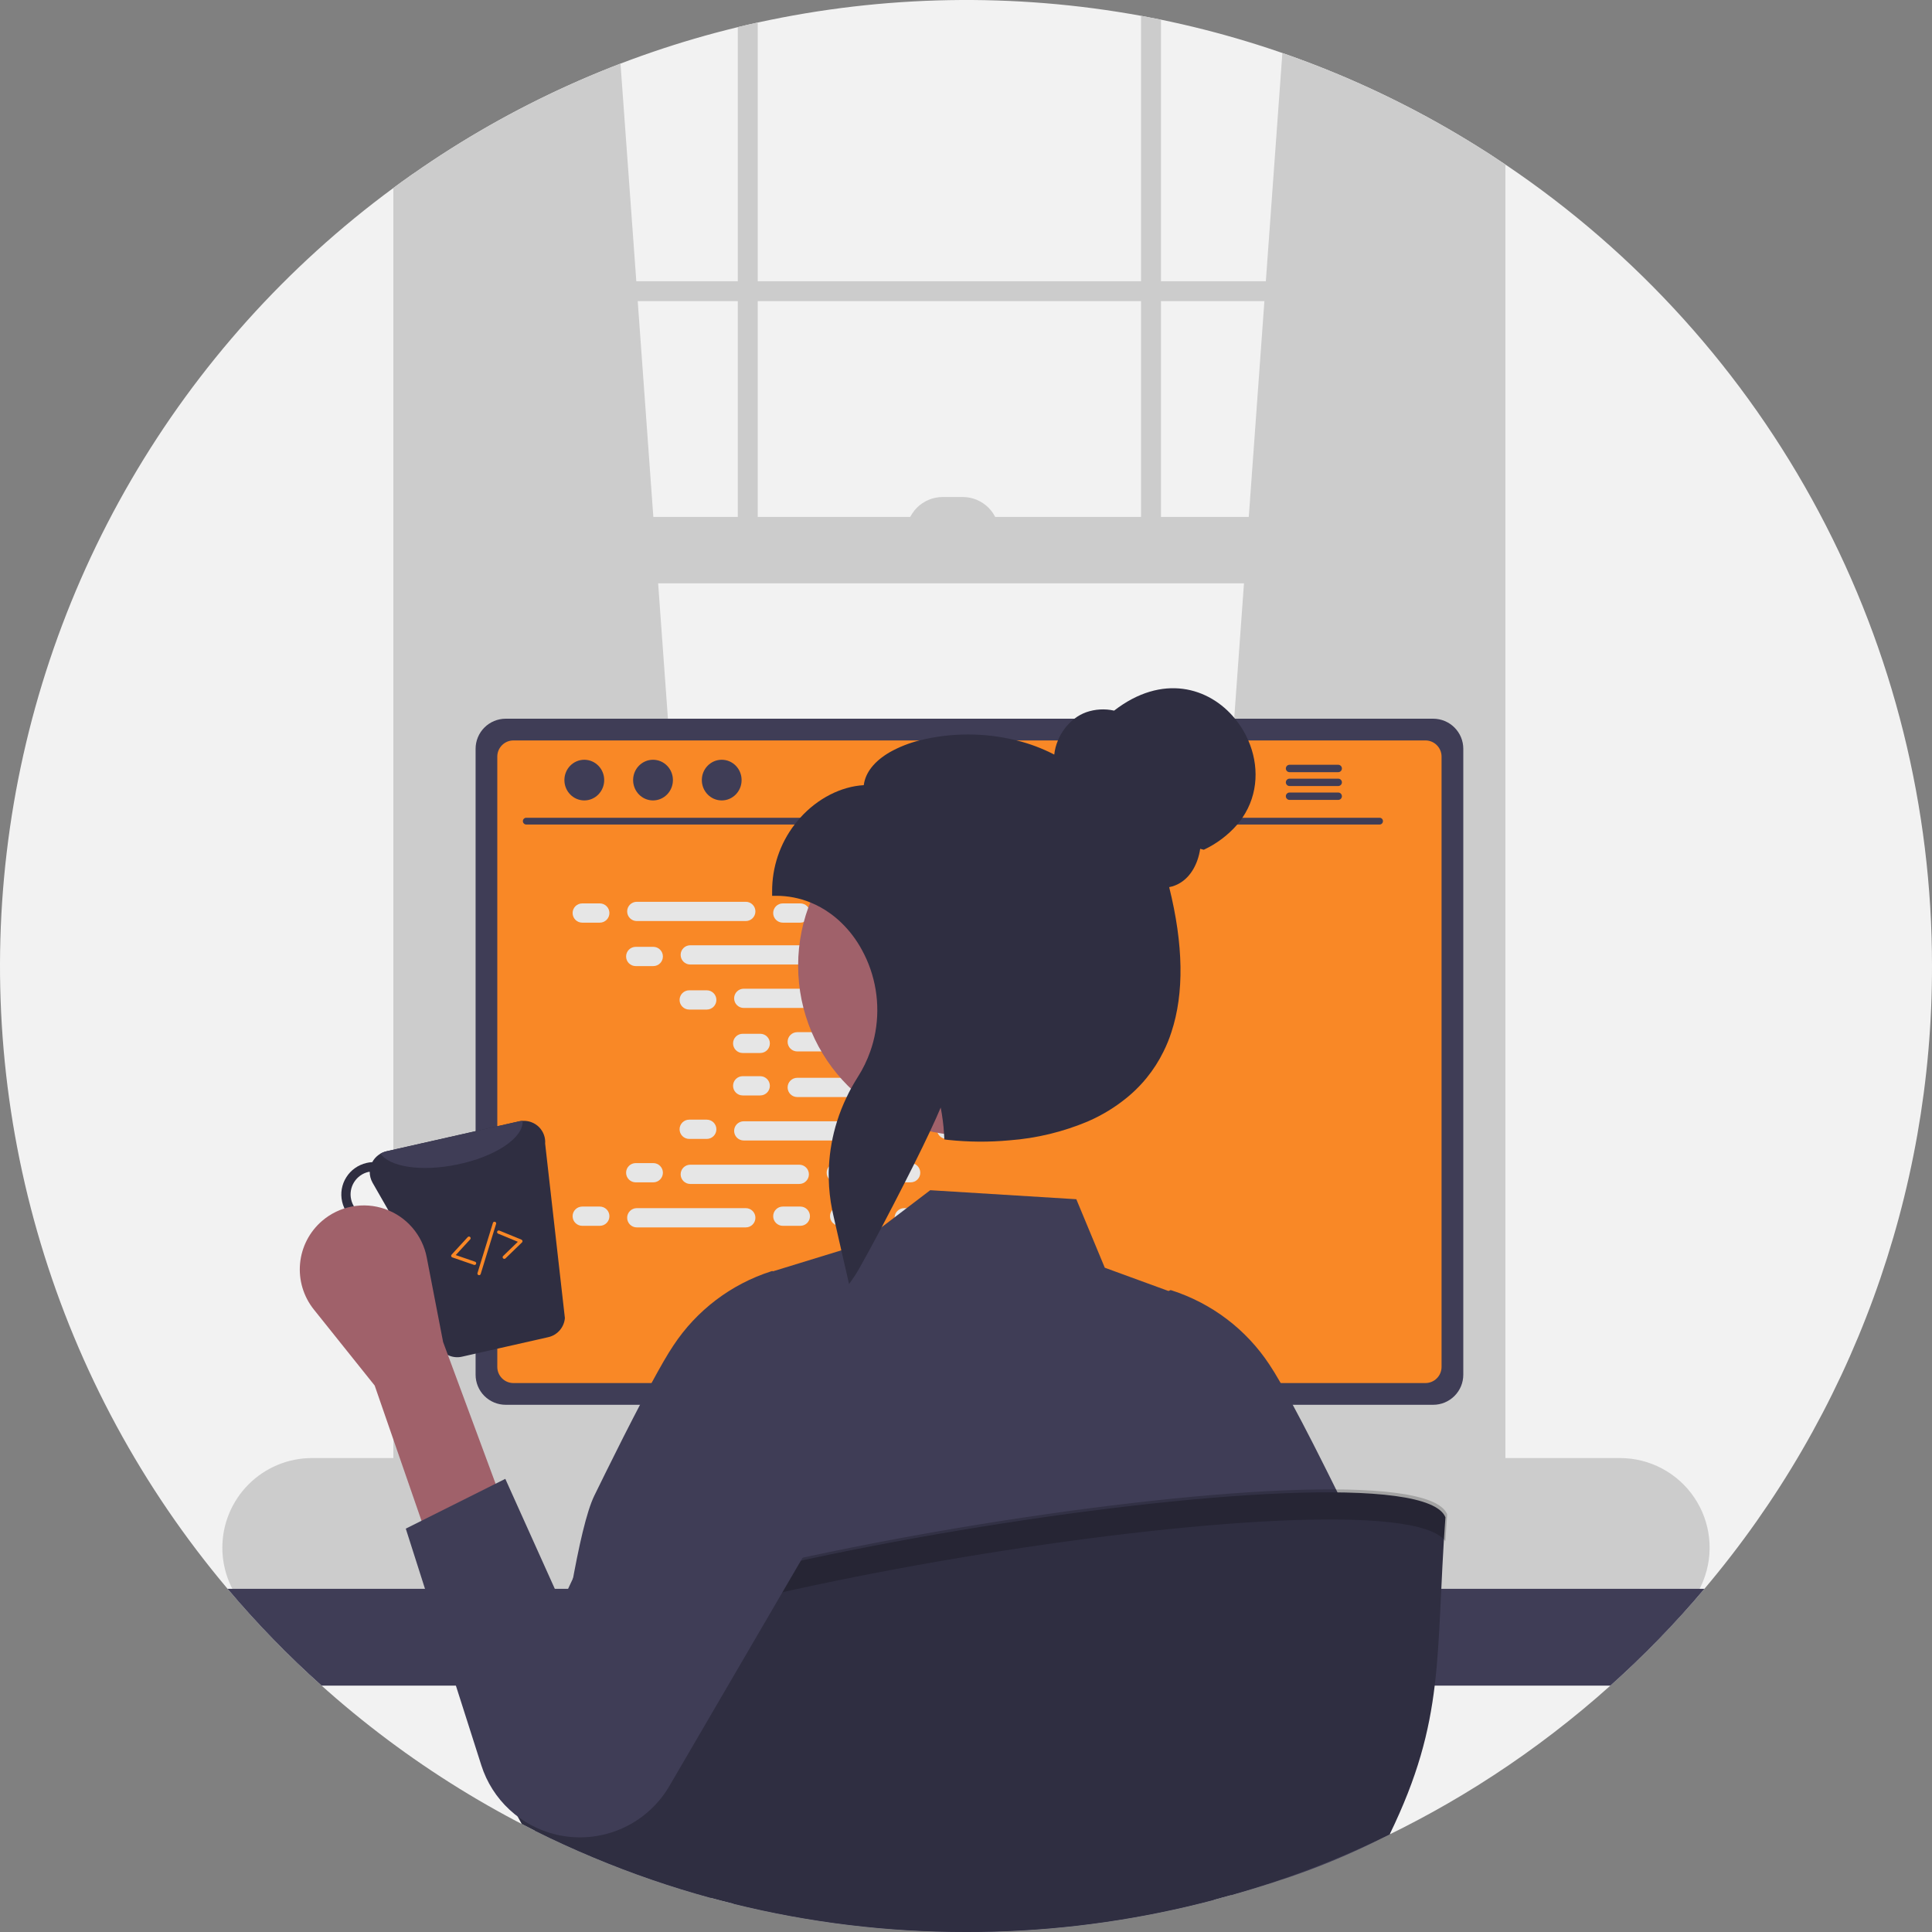 <svg width="60" height="60" viewBox="0 0 60 60" fill="none" xmlns="http://www.w3.org/2000/svg">
<rect x="0" y="0" width="60" height="60" fill="#808080" stroke="none"/>
<g clip-path="url(#clip0_109_128)">
<path d="M60 30C60.01 37.082 57.505 43.937 52.932 49.343C52.766 49.541 52.596 49.735 52.424 49.928C50.396 52.208 48.034 54.168 45.418 55.74C44.818 56.1 44.205 56.44 43.579 56.758C43.516 56.79 43.451 56.822 43.388 56.854C43.312 56.892 43.235 56.929 43.158 56.967C41.574 57.742 39.923 58.376 38.226 58.858C38.049 58.908 37.872 58.956 37.695 59.004C35.462 59.594 33.169 59.925 30.861 59.989C30.74 59.992 30.622 59.994 30.508 59.996C30.467 59.997 30.428 59.998 30.388 59.998C30.259 59.999 30.13 60 30 60C27.567 60.002 25.143 59.708 22.781 59.125C22.545 59.067 22.309 59.006 22.074 58.941C20.839 58.604 19.626 58.187 18.444 57.692C17.822 57.433 17.21 57.153 16.609 56.853C16.473 56.784 16.337 56.716 16.203 56.645C16.146 56.617 16.09 56.587 16.034 56.558C12.832 54.868 9.961 52.615 7.558 49.908C7.392 49.722 7.229 49.533 7.068 49.343C4.42 46.204 2.445 42.554 1.265 38.621C0.085 34.687 -0.275 30.553 0.208 26.474C0.69 22.396 2.005 18.46 4.071 14.91C6.136 11.361 8.909 8.273 12.216 5.838C12.386 5.712 12.557 5.588 12.731 5.466C12.765 5.443 12.799 5.419 12.834 5.395C15.88 3.261 19.298 1.717 22.913 0.843C23.119 0.792 23.324 0.744 23.532 0.7C27.447 -0.157 31.493 -0.228 35.436 0.491C35.643 0.529 35.849 0.569 36.055 0.611C39.637 1.346 43.054 2.734 46.135 4.705C46.203 4.748 46.272 4.792 46.34 4.837C46.478 4.927 46.616 5.018 46.752 5.11C50.833 7.854 54.176 11.559 56.486 15.9C58.797 20.24 60.003 25.083 60 30V30Z" fill="#F2F2F2"/>
<path d="M22.422 45.52L12.834 46.371L12.731 46.381V5.466C12.765 5.443 12.799 5.419 12.834 5.395C14.832 3.997 16.994 2.849 19.27 1.975L19.761 8.733L19.805 9.352L20.29 16.054L20.439 18.115L22.404 45.281L22.422 45.52Z" fill="#CCCCCC"/>
<path d="M46.135 4.705C46.203 4.748 46.272 4.792 46.34 4.837V46.381L46.135 46.362L36.65 45.52L36.667 45.281L38.633 18.115L38.782 16.054L39.267 9.352L39.312 8.733L39.825 1.646C42.041 2.414 44.159 3.441 46.135 4.705V4.705Z" fill="#CCCCCC"/>
<path d="M46.135 4.705V46.947C46.135 47.758 45.576 48.417 44.889 48.417H14.079C13.51 48.417 13.028 47.965 12.881 47.347C12.849 47.216 12.833 47.082 12.834 46.947V5.395C12.799 5.419 12.765 5.443 12.731 5.466C12.557 5.588 12.386 5.712 12.216 5.838V46.947C12.207 47.563 12.437 48.159 12.857 48.608C13.078 48.84 13.357 49.007 13.665 49.092C13.8 49.129 13.939 49.147 14.079 49.147H44.889C45.029 49.147 45.169 49.129 45.304 49.092C46.132 48.869 46.752 47.993 46.752 46.947V5.11C46.616 5.018 46.478 4.927 46.34 4.837C46.272 4.792 46.203 4.748 46.135 4.705Z" fill="#CCCCCC"/>
<path d="M46.444 8.734H12.525V9.352H46.444V8.734Z" fill="#CCCCCC"/>
<path d="M22.913 0.843C23.119 0.792 23.324 0.744 23.532 0.7V17.497H22.913V0.843Z" fill="#CCCCCC"/>
<path d="M35.436 0.491C35.643 0.529 35.849 0.569 36.055 0.611V17.497H35.436V0.491Z" fill="#CCCCCC"/>
<path d="M50.31 45.281H9.689C8.951 45.281 8.243 45.575 7.721 46.097C7.199 46.619 6.905 47.327 6.905 48.065C6.905 48.804 7.199 49.512 7.721 50.034C8.243 50.556 8.951 50.849 9.689 50.849H50.31C50.705 50.85 51.096 50.765 51.456 50.602C51.816 50.439 52.138 50.201 52.398 49.904C52.516 49.77 52.621 49.624 52.712 49.47C52.782 49.352 52.843 49.228 52.894 49.1C53.063 48.678 53.127 48.221 53.078 47.768C53.03 47.315 52.871 46.882 52.616 46.505C52.361 46.128 52.017 45.819 51.615 45.606C51.213 45.392 50.765 45.281 50.31 45.281V45.281Z" fill="#CCCCCC"/>
<path d="M46.444 16.053H12.731V18.116H46.444V16.053Z" fill="#CCCCCC"/>
<path d="M29.278 15.435H29.897C30.046 15.435 30.193 15.464 30.331 15.521C30.468 15.578 30.593 15.662 30.699 15.767C30.804 15.872 30.887 15.997 30.944 16.135C31.001 16.273 31.031 16.42 31.031 16.569V16.569H28.144C28.144 16.268 28.264 15.98 28.476 15.767C28.689 15.554 28.977 15.435 29.278 15.435H29.278Z" fill="#CCCCCC"/>
<path d="M52.932 49.343C52.03 50.412 51.055 51.416 50.013 52.348H9.987C8.945 51.416 7.97 50.412 7.068 49.343H52.932Z" fill="#3F3D56"/>
<path d="M33.351 38.935H26.612C26.576 38.934 26.539 38.94 26.505 38.951C26.432 38.974 26.368 39.019 26.322 39.081C26.277 39.143 26.253 39.217 26.253 39.294V49.94H33.711V39.294C33.711 39.246 33.702 39.2 33.684 39.156C33.666 39.112 33.639 39.073 33.605 39.039C33.572 39.006 33.532 38.98 33.489 38.962C33.445 38.944 33.398 38.934 33.351 38.935ZM30.8 44.187C30.801 44.36 30.744 44.528 30.639 44.665C30.538 44.798 30.398 44.896 30.239 44.945C30.08 44.994 29.91 44.992 29.752 44.94C29.594 44.887 29.456 44.786 29.359 44.651C29.261 44.516 29.209 44.354 29.208 44.187V42.952C29.21 42.742 29.295 42.541 29.444 42.394C29.593 42.246 29.794 42.163 30.004 42.163C30.214 42.163 30.416 42.246 30.565 42.394C30.714 42.541 30.799 42.742 30.8 42.952V44.187Z" fill="#2F2E41"/>
<path d="M26.23 49.6V50.626C26.23 50.679 26.251 50.731 26.288 50.768C26.326 50.806 26.377 50.827 26.43 50.828H33.533C33.587 50.827 33.638 50.806 33.675 50.768C33.713 50.73 33.734 50.679 33.734 50.626V49.6H26.23Z" fill="#3F3D56"/>
<path d="M44.51 22.32H15.704C15.456 22.321 15.219 22.419 15.044 22.594C14.869 22.769 14.77 23.006 14.77 23.254V42.692C14.77 42.94 14.868 43.178 15.043 43.353C15.219 43.528 15.456 43.627 15.704 43.627H44.51C44.758 43.627 44.995 43.528 45.17 43.353C45.346 43.178 45.444 42.94 45.444 42.692V23.254C45.444 23.006 45.345 22.769 45.17 22.594C44.995 22.419 44.758 22.321 44.51 22.32V22.32Z" fill="#3F3D56"/>
<path d="M44.269 22.995H15.944C15.811 22.995 15.684 23.048 15.591 23.142C15.497 23.236 15.444 23.363 15.444 23.495V42.453C15.445 42.585 15.497 42.712 15.591 42.805C15.684 42.899 15.811 42.952 15.944 42.952H44.269C44.402 42.952 44.529 42.899 44.622 42.805C44.716 42.712 44.768 42.585 44.769 42.453V23.495C44.769 23.363 44.716 23.236 44.622 23.142C44.529 23.048 44.402 22.995 44.269 22.995V22.995Z" fill="#F98826"/>
<path d="M39.056 50.811L38.794 49.569C38.784 49.518 38.76 49.471 38.727 49.431C38.693 49.392 38.65 49.362 38.601 49.343C38.566 49.33 38.529 49.322 38.491 49.322H22.162C22.124 49.322 22.087 49.33 22.052 49.343C22.003 49.362 21.96 49.392 21.926 49.431C21.893 49.471 21.869 49.518 21.858 49.569L21.597 50.811C21.587 50.856 21.588 50.903 21.599 50.948C21.61 50.992 21.631 51.034 21.66 51.07C21.689 51.106 21.725 51.135 21.767 51.155C21.808 51.174 21.854 51.185 21.9 51.185H38.752C38.798 51.185 38.844 51.175 38.886 51.155C38.927 51.135 38.964 51.106 38.993 51.07C39.022 51.034 39.043 50.992 39.054 50.947C39.065 50.903 39.065 50.856 39.056 50.811V50.811Z" fill="#2F2E41"/>
<path d="M22.75 49.546H22.332C22.304 49.546 22.281 49.569 22.281 49.597V49.807C22.281 49.835 22.304 49.858 22.332 49.858H22.75C22.778 49.858 22.8 49.835 22.8 49.807V49.597C22.8 49.569 22.778 49.546 22.75 49.546Z" fill="#3F3D56"/>
<path d="M23.788 49.546H23.37C23.342 49.546 23.319 49.569 23.319 49.597V49.807C23.319 49.835 23.342 49.858 23.37 49.858H23.788C23.816 49.858 23.838 49.835 23.838 49.807V49.597C23.838 49.569 23.816 49.546 23.788 49.546Z" fill="#3F3D56"/>
<path d="M24.826 49.546H24.408C24.38 49.546 24.357 49.569 24.357 49.597V49.807C24.357 49.835 24.38 49.858 24.408 49.858H24.826C24.854 49.858 24.877 49.835 24.877 49.807V49.597C24.877 49.569 24.854 49.546 24.826 49.546Z" fill="#3F3D56"/>
<path d="M25.864 49.546H25.446C25.418 49.546 25.395 49.569 25.395 49.597V49.807C25.395 49.835 25.418 49.858 25.446 49.858H25.864C25.892 49.858 25.915 49.835 25.915 49.807V49.597C25.915 49.569 25.892 49.546 25.864 49.546Z" fill="#3F3D56"/>
<path d="M26.902 49.546H26.484C26.456 49.546 26.434 49.569 26.434 49.597V49.807C26.434 49.835 26.456 49.858 26.484 49.858H26.902C26.93 49.858 26.953 49.835 26.953 49.807V49.597C26.953 49.569 26.93 49.546 26.902 49.546Z" fill="#3F3D56"/>
<path d="M27.94 49.546H27.522C27.494 49.546 27.472 49.569 27.472 49.597V49.807C27.472 49.835 27.494 49.858 27.522 49.858H27.94C27.968 49.858 27.991 49.835 27.991 49.807V49.597C27.991 49.569 27.968 49.546 27.94 49.546Z" fill="#3F3D56"/>
<path d="M28.978 49.546H28.56C28.532 49.546 28.51 49.569 28.51 49.597V49.807C28.51 49.835 28.532 49.858 28.56 49.858H28.978C29.006 49.858 29.029 49.835 29.029 49.807V49.597C29.029 49.569 29.006 49.546 28.978 49.546Z" fill="#3F3D56"/>
<path d="M30.016 49.546H29.598C29.57 49.546 29.548 49.569 29.548 49.597V49.807C29.548 49.835 29.57 49.858 29.598 49.858H30.016C30.044 49.858 30.067 49.835 30.067 49.807V49.597C30.067 49.569 30.044 49.546 30.016 49.546Z" fill="#3F3D56"/>
<path d="M31.054 49.546H30.636C30.608 49.546 30.586 49.569 30.586 49.597V49.807C30.586 49.835 30.608 49.858 30.636 49.858H31.054C31.082 49.858 31.105 49.835 31.105 49.807V49.597C31.105 49.569 31.082 49.546 31.054 49.546Z" fill="#3F3D56"/>
<path d="M32.092 49.546H31.674C31.646 49.546 31.624 49.569 31.624 49.597V49.807C31.624 49.835 31.646 49.858 31.674 49.858H32.092C32.12 49.858 32.143 49.835 32.143 49.807V49.597C32.143 49.569 32.12 49.546 32.092 49.546Z" fill="#3F3D56"/>
<path d="M33.13 49.546H32.712C32.685 49.546 32.662 49.569 32.662 49.597V49.807C32.662 49.835 32.685 49.858 32.712 49.858H33.13C33.158 49.858 33.181 49.835 33.181 49.807V49.597C33.181 49.569 33.158 49.546 33.13 49.546Z" fill="#3F3D56"/>
<path d="M34.168 49.546H33.751C33.723 49.546 33.7 49.569 33.7 49.597V49.807C33.7 49.835 33.723 49.858 33.751 49.858H34.168C34.196 49.858 34.219 49.835 34.219 49.807V49.597C34.219 49.569 34.196 49.546 34.168 49.546Z" fill="#3F3D56"/>
<path d="M35.206 49.546H34.789C34.761 49.546 34.738 49.569 34.738 49.597V49.807C34.738 49.835 34.761 49.858 34.789 49.858H35.206C35.234 49.858 35.257 49.835 35.257 49.807V49.597C35.257 49.569 35.234 49.546 35.206 49.546Z" fill="#3F3D56"/>
<path d="M36.245 49.546H35.827C35.799 49.546 35.776 49.569 35.776 49.597V49.807C35.776 49.835 35.799 49.858 35.827 49.858H36.245C36.273 49.858 36.295 49.835 36.295 49.807V49.597C36.295 49.569 36.273 49.546 36.245 49.546Z" fill="#3F3D56"/>
<path d="M37.283 49.546H36.865C36.837 49.546 36.814 49.569 36.814 49.597V49.807C36.814 49.835 36.837 49.858 36.865 49.858H37.283C37.311 49.858 37.333 49.835 37.333 49.807V49.597C37.333 49.569 37.311 49.546 37.283 49.546Z" fill="#3F3D56"/>
<path d="M38.321 49.546H37.903C37.875 49.546 37.852 49.569 37.852 49.597V49.807C37.852 49.835 37.875 49.858 37.903 49.858H38.321C38.349 49.858 38.371 49.835 38.371 49.807V49.597C38.371 49.569 38.349 49.546 38.321 49.546Z" fill="#3F3D56"/>
<path d="M22.737 50.065H22.32C22.292 50.065 22.269 50.088 22.269 50.116V50.326C22.269 50.354 22.292 50.377 22.32 50.377H22.737C22.765 50.377 22.788 50.354 22.788 50.326V50.116C22.788 50.088 22.765 50.065 22.737 50.065Z" fill="#3F3D56"/>
<path d="M23.776 50.065H23.358C23.33 50.065 23.307 50.088 23.307 50.116V50.326C23.307 50.354 23.33 50.377 23.358 50.377H23.776C23.803 50.377 23.826 50.354 23.826 50.326V50.116C23.826 50.088 23.803 50.065 23.776 50.065Z" fill="#3F3D56"/>
<path d="M24.814 50.065H24.396C24.368 50.065 24.345 50.088 24.345 50.116V50.326C24.345 50.354 24.368 50.377 24.396 50.377H24.814C24.842 50.377 24.864 50.354 24.864 50.326V50.116C24.864 50.088 24.842 50.065 24.814 50.065Z" fill="#3F3D56"/>
<path d="M25.852 50.065H25.434C25.406 50.065 25.383 50.088 25.383 50.116V50.326C25.383 50.354 25.406 50.377 25.434 50.377H25.852C25.88 50.377 25.902 50.354 25.902 50.326V50.116C25.902 50.088 25.88 50.065 25.852 50.065Z" fill="#3F3D56"/>
<path d="M26.89 50.065H26.472C26.444 50.065 26.421 50.088 26.421 50.116V50.326C26.421 50.354 26.444 50.377 26.472 50.377H26.89C26.918 50.377 26.94 50.354 26.94 50.326V50.116C26.94 50.088 26.918 50.065 26.89 50.065Z" fill="#3F3D56"/>
<path d="M27.928 50.065H27.51C27.482 50.065 27.459 50.088 27.459 50.116V50.326C27.459 50.354 27.482 50.377 27.51 50.377H27.928C27.956 50.377 27.978 50.354 27.978 50.326V50.116C27.978 50.088 27.956 50.065 27.928 50.065Z" fill="#3F3D56"/>
<path d="M28.966 50.065H28.548C28.52 50.065 28.497 50.088 28.497 50.116V50.326C28.497 50.354 28.52 50.377 28.548 50.377H28.966C28.994 50.377 29.016 50.354 29.016 50.326V50.116C29.016 50.088 28.994 50.065 28.966 50.065Z" fill="#3F3D56"/>
<path d="M30.004 50.065H29.586C29.558 50.065 29.535 50.088 29.535 50.116V50.326C29.535 50.354 29.558 50.377 29.586 50.377H30.004C30.032 50.377 30.054 50.354 30.054 50.326V50.116C30.054 50.088 30.032 50.065 30.004 50.065Z" fill="#3F3D56"/>
<path d="M31.042 50.065H30.624C30.596 50.065 30.573 50.088 30.573 50.116V50.326C30.573 50.354 30.596 50.377 30.624 50.377H31.042C31.07 50.377 31.093 50.354 31.093 50.326V50.116C31.093 50.088 31.07 50.065 31.042 50.065Z" fill="#3F3D56"/>
<path d="M32.08 50.065H31.662C31.634 50.065 31.612 50.088 31.612 50.116V50.326C31.612 50.354 31.634 50.377 31.662 50.377H32.08C32.108 50.377 32.131 50.354 32.131 50.326V50.116C32.131 50.088 32.108 50.065 32.08 50.065Z" fill="#3F3D56"/>
<path d="M33.118 50.065H32.7C32.672 50.065 32.65 50.088 32.65 50.116V50.326C32.65 50.354 32.672 50.377 32.7 50.377H33.118C33.146 50.377 33.169 50.354 33.169 50.326V50.116C33.169 50.088 33.146 50.065 33.118 50.065Z" fill="#3F3D56"/>
<path d="M34.156 50.065H33.738C33.71 50.065 33.688 50.088 33.688 50.116V50.326C33.688 50.354 33.71 50.377 33.738 50.377H34.156C34.184 50.377 34.207 50.354 34.207 50.326V50.116C34.207 50.088 34.184 50.065 34.156 50.065Z" fill="#3F3D56"/>
<path d="M35.194 50.065H34.776C34.748 50.065 34.726 50.088 34.726 50.116V50.326C34.726 50.354 34.748 50.377 34.776 50.377H35.194C35.222 50.377 35.245 50.354 35.245 50.326V50.116C35.245 50.088 35.222 50.065 35.194 50.065Z" fill="#3F3D56"/>
<path d="M36.232 50.065H35.815C35.787 50.065 35.764 50.088 35.764 50.116V50.326C35.764 50.354 35.787 50.377 35.815 50.377H36.232C36.26 50.377 36.283 50.354 36.283 50.326V50.116C36.283 50.088 36.26 50.065 36.232 50.065Z" fill="#3F3D56"/>
<path d="M37.27 50.065H36.853C36.825 50.065 36.802 50.088 36.802 50.116V50.326C36.802 50.354 36.825 50.377 36.853 50.377H37.27C37.298 50.377 37.321 50.354 37.321 50.326V50.116C37.321 50.088 37.298 50.065 37.27 50.065Z" fill="#3F3D56"/>
<path d="M38.308 50.065H37.891C37.862 50.065 37.84 50.088 37.84 50.116V50.326C37.84 50.354 37.862 50.377 37.891 50.377H38.308C38.336 50.377 38.359 50.354 38.359 50.326V50.116C38.359 50.088 38.336 50.065 38.308 50.065Z" fill="#3F3D56"/>
<path d="M31.353 50.688H27.302C27.274 50.688 27.252 50.711 27.252 50.739V50.949C27.252 50.977 27.274 51 27.302 51H31.353C31.381 51 31.404 50.977 31.404 50.949V50.739C31.404 50.711 31.381 50.688 31.353 50.688Z" fill="#3F3D56"/>
<path d="M42.846 25.607H16.342C16.314 25.606 16.288 25.595 16.269 25.575C16.249 25.555 16.238 25.529 16.238 25.501C16.238 25.474 16.249 25.447 16.269 25.427C16.288 25.408 16.314 25.396 16.342 25.396H42.846C42.873 25.396 42.9 25.408 42.919 25.427C42.938 25.447 42.949 25.474 42.949 25.501C42.949 25.529 42.938 25.555 42.919 25.575C42.9 25.595 42.873 25.606 42.846 25.607V25.607Z" fill="#3F3D56"/>
<path d="M18.146 24.858C18.487 24.858 18.764 24.575 18.764 24.226C18.764 23.877 18.487 23.595 18.146 23.595C17.805 23.595 17.528 23.877 17.528 24.226C17.528 24.575 17.805 24.858 18.146 24.858Z" fill="#3F3D56"/>
<path d="M20.28 24.858C20.621 24.858 20.898 24.575 20.898 24.226C20.898 23.877 20.621 23.595 20.28 23.595C19.939 23.595 19.662 23.877 19.662 24.226C19.662 24.575 19.939 24.858 20.28 24.858Z" fill="#3F3D56"/>
<path d="M22.414 24.858C22.755 24.858 23.031 24.575 23.031 24.226C23.031 23.877 22.755 23.595 22.414 23.595C22.073 23.595 21.796 23.877 21.796 24.226C21.796 24.575 22.073 24.858 22.414 24.858Z" fill="#3F3D56"/>
<path d="M41.561 23.751H40.045C40.015 23.752 39.987 23.764 39.966 23.785C39.945 23.807 39.933 23.836 39.933 23.866C39.933 23.895 39.945 23.924 39.966 23.946C39.987 23.967 40.015 23.98 40.045 23.98H41.561C41.591 23.98 41.62 23.968 41.641 23.946C41.662 23.925 41.674 23.896 41.674 23.866C41.674 23.835 41.662 23.806 41.641 23.785C41.62 23.764 41.591 23.751 41.561 23.751Z" fill="#3F3D56"/>
<path d="M41.561 24.182H40.045C40.015 24.182 39.987 24.195 39.966 24.216C39.945 24.238 39.933 24.266 39.933 24.296C39.933 24.326 39.945 24.355 39.966 24.377C39.987 24.398 40.015 24.41 40.045 24.411H41.561C41.591 24.411 41.62 24.398 41.641 24.377C41.662 24.355 41.674 24.326 41.674 24.296C41.674 24.266 41.662 24.237 41.641 24.216C41.62 24.194 41.591 24.182 41.561 24.182V24.182Z" fill="#3F3D56"/>
<path d="M41.561 24.613H40.045C40.015 24.613 39.987 24.625 39.966 24.647C39.945 24.668 39.933 24.697 39.933 24.727C39.933 24.757 39.945 24.786 39.966 24.807C39.987 24.829 40.015 24.841 40.045 24.842H41.561C41.591 24.841 41.62 24.829 41.641 24.808C41.662 24.786 41.674 24.757 41.674 24.727C41.674 24.697 41.662 24.668 41.641 24.647C41.62 24.625 41.591 24.613 41.561 24.613V24.613Z" fill="#3F3D56"/>
<path d="M18.627 28.056H18.082C17.917 28.056 17.783 28.19 17.783 28.355C17.783 28.52 17.917 28.654 18.082 28.654H18.627C18.792 28.654 18.926 28.52 18.926 28.355C18.926 28.19 18.792 28.056 18.627 28.056Z" fill="#E6E6E6"/>
<path d="M24.855 28.056H24.311C24.146 28.056 24.012 28.19 24.012 28.355C24.012 28.52 24.146 28.654 24.311 28.654H24.855C25.021 28.654 25.154 28.52 25.154 28.355C25.154 28.19 25.021 28.056 24.855 28.056Z" fill="#E6E6E6"/>
<path d="M26.62 28.056H26.076C25.91 28.056 25.777 28.19 25.777 28.355C25.777 28.52 25.91 28.654 26.076 28.654H26.62C26.785 28.654 26.919 28.52 26.919 28.355C26.919 28.19 26.785 28.056 26.62 28.056Z" fill="#E6E6E6"/>
<path d="M23.161 28.006H19.776C19.611 28.006 19.477 28.14 19.477 28.305C19.477 28.47 19.611 28.604 19.776 28.604H23.161C23.326 28.604 23.46 28.47 23.46 28.305C23.46 28.14 23.326 28.006 23.161 28.006Z" fill="#E6E6E6"/>
<path d="M31.466 28.006H28.081C27.916 28.006 27.782 28.14 27.782 28.305C27.782 28.47 27.916 28.604 28.081 28.604H31.466C31.631 28.604 31.765 28.47 31.765 28.305C31.765 28.14 31.631 28.006 31.466 28.006Z" fill="#E6E6E6"/>
<path d="M20.288 29.405H19.743C19.578 29.405 19.444 29.539 19.444 29.704C19.444 29.87 19.578 30.003 19.743 30.003H20.288C20.453 30.003 20.587 29.87 20.587 29.704C20.587 29.539 20.453 29.405 20.288 29.405Z" fill="#E6E6E6"/>
<path d="M26.516 29.405H25.972C25.807 29.405 25.673 29.539 25.673 29.704C25.673 29.87 25.807 30.003 25.972 30.003H26.516C26.681 30.003 26.815 29.87 26.815 29.704C26.815 29.539 26.681 29.405 26.516 29.405Z" fill="#E6E6E6"/>
<path d="M28.281 29.405H27.736C27.571 29.405 27.438 29.539 27.438 29.704C27.438 29.87 27.571 30.003 27.736 30.003H28.281C28.446 30.003 28.58 29.87 28.58 29.704C28.58 29.539 28.446 29.405 28.281 29.405Z" fill="#E6E6E6"/>
<path d="M24.822 29.356H21.437C21.272 29.356 21.138 29.489 21.138 29.655C21.138 29.82 21.272 29.954 21.437 29.954H24.822C24.987 29.954 25.121 29.82 25.121 29.655C25.121 29.489 24.987 29.356 24.822 29.356Z" fill="#E6E6E6"/>
<path d="M33.127 29.356H29.742C29.577 29.356 29.443 29.489 29.443 29.655C29.443 29.82 29.577 29.954 29.742 29.954H33.127C33.292 29.954 33.426 29.82 33.426 29.655C33.426 29.489 33.292 29.356 33.127 29.356Z" fill="#E6E6E6"/>
<path d="M21.949 30.755H21.404C21.239 30.755 21.105 30.889 21.105 31.054C21.105 31.219 21.239 31.353 21.404 31.353H21.949C22.114 31.353 22.248 31.219 22.248 31.054C22.248 30.889 22.114 30.755 21.949 30.755Z" fill="#E6E6E6"/>
<path d="M28.177 30.755H27.633C27.468 30.755 27.334 30.889 27.334 31.054C27.334 31.219 27.468 31.353 27.633 31.353H28.177C28.342 31.353 28.476 31.219 28.476 31.054C28.476 30.889 28.342 30.755 28.177 30.755Z" fill="#E6E6E6"/>
<path d="M29.942 30.755H29.397C29.232 30.755 29.098 30.889 29.098 31.054C29.098 31.219 29.232 31.353 29.397 31.353H29.942C30.107 31.353 30.241 31.219 30.241 31.054C30.241 30.889 30.107 30.755 29.942 30.755Z" fill="#E6E6E6"/>
<path d="M26.483 30.705H23.098C22.933 30.705 22.799 30.839 22.799 31.004C22.799 31.169 22.933 31.303 23.098 31.303H26.483C26.648 31.303 26.782 31.169 26.782 31.004C26.782 30.839 26.648 30.705 26.483 30.705Z" fill="#E6E6E6"/>
<path d="M34.788 30.705H31.403C31.238 30.705 31.104 30.839 31.104 31.004C31.104 31.169 31.238 31.303 31.403 31.303H34.788C34.953 31.303 35.087 31.169 35.087 31.004C35.087 30.839 34.953 30.705 34.788 30.705Z" fill="#E6E6E6"/>
<path d="M23.61 32.105H23.065C22.9 32.105 22.766 32.238 22.766 32.403C22.766 32.569 22.9 32.702 23.065 32.702H23.61C23.775 32.702 23.909 32.569 23.909 32.403C23.909 32.238 23.775 32.105 23.61 32.105Z" fill="#E6E6E6"/>
<path d="M29.838 32.105H29.294C29.128 32.105 28.995 32.238 28.995 32.403C28.995 32.569 29.128 32.702 29.294 32.702H29.838C30.003 32.702 30.137 32.569 30.137 32.403C30.137 32.238 30.003 32.105 29.838 32.105Z" fill="#E6E6E6"/>
<path d="M31.603 32.105H31.058C30.893 32.105 30.759 32.238 30.759 32.403C30.759 32.569 30.893 32.702 31.058 32.702H31.603C31.768 32.702 31.902 32.569 31.902 32.403C31.902 32.238 31.768 32.105 31.603 32.105Z" fill="#E6E6E6"/>
<path d="M28.144 32.055H24.759C24.594 32.055 24.46 32.188 24.46 32.354C24.46 32.519 24.594 32.653 24.759 32.653H28.144C28.309 32.653 28.443 32.519 28.443 32.354C28.443 32.188 28.309 32.055 28.144 32.055Z" fill="#E6E6E6"/>
<path d="M24.855 37.471H24.311C24.146 37.471 24.012 37.605 24.012 37.77C24.012 37.935 24.146 38.069 24.311 38.069H24.855C25.021 38.069 25.154 37.935 25.154 37.77C25.154 37.605 25.021 37.471 24.855 37.471Z" fill="#E6E6E6"/>
<path d="M26.62 37.471H26.076C25.91 37.471 25.777 37.605 25.777 37.77C25.777 37.935 25.91 38.069 26.076 38.069H26.62C26.785 38.069 26.919 37.935 26.919 37.77C26.919 37.605 26.785 37.471 26.62 37.471Z" fill="#E6E6E6"/>
<path d="M31.466 37.52H28.081C27.916 37.52 27.782 37.654 27.782 37.819C27.782 37.984 27.916 38.118 28.081 38.118H31.466C31.631 38.118 31.765 37.984 31.765 37.819C31.765 37.654 31.631 37.52 31.466 37.52Z" fill="#E6E6E6"/>
<path d="M18.627 37.471H18.082C17.917 37.471 17.783 37.605 17.783 37.77C17.783 37.935 17.917 38.069 18.082 38.069H18.627C18.792 38.069 18.926 37.935 18.926 37.77C18.926 37.605 18.792 37.471 18.627 37.471Z" fill="#E6E6E6"/>
<path d="M23.161 37.52H19.776C19.611 37.52 19.477 37.654 19.477 37.819C19.477 37.984 19.611 38.118 19.776 38.118H23.161C23.326 38.118 23.46 37.984 23.46 37.819C23.46 37.654 23.326 37.52 23.161 37.52Z" fill="#E6E6E6"/>
<path d="M20.288 36.121H19.743C19.578 36.121 19.444 36.255 19.444 36.42C19.444 36.585 19.578 36.719 19.743 36.719H20.288C20.453 36.719 20.587 36.585 20.587 36.42C20.587 36.255 20.453 36.121 20.288 36.121Z" fill="#E6E6E6"/>
<path d="M26.516 36.121H25.972C25.807 36.121 25.673 36.255 25.673 36.42C25.673 36.585 25.807 36.719 25.972 36.719H26.516C26.681 36.719 26.815 36.585 26.815 36.42C26.815 36.255 26.681 36.121 26.516 36.121Z" fill="#E6E6E6"/>
<path d="M28.281 36.121H27.736C27.571 36.121 27.438 36.255 27.438 36.42C27.438 36.585 27.571 36.719 27.736 36.719H28.281C28.446 36.719 28.58 36.585 28.58 36.42C28.58 36.255 28.446 36.121 28.281 36.121Z" fill="#E6E6E6"/>
<path d="M24.822 36.171H21.437C21.272 36.171 21.138 36.305 21.138 36.47C21.138 36.635 21.272 36.769 21.437 36.769H24.822C24.987 36.769 25.121 36.635 25.121 36.47C25.121 36.305 24.987 36.171 24.822 36.171Z" fill="#E6E6E6"/>
<path d="M21.949 34.772H21.404C21.239 34.772 21.105 34.906 21.105 35.071C21.105 35.236 21.239 35.37 21.404 35.37H21.949C22.114 35.37 22.248 35.236 22.248 35.071C22.248 34.906 22.114 34.772 21.949 34.772Z" fill="#E6E6E6"/>
<path d="M28.177 34.772H27.633C27.468 34.772 27.334 34.906 27.334 35.071C27.334 35.236 27.468 35.37 27.633 35.37H28.177C28.342 35.37 28.476 35.236 28.476 35.071C28.476 34.906 28.342 34.772 28.177 34.772Z" fill="#E6E6E6"/>
<path d="M29.942 34.772H29.397C29.232 34.772 29.098 34.906 29.098 35.071C29.098 35.236 29.232 35.37 29.397 35.37H29.942C30.107 35.37 30.241 35.236 30.241 35.071C30.241 34.906 30.107 34.772 29.942 34.772Z" fill="#E6E6E6"/>
<path d="M26.483 34.822H23.098C22.933 34.822 22.799 34.955 22.799 35.12C22.799 35.286 22.933 35.419 23.098 35.419H26.483C26.648 35.419 26.782 35.286 26.782 35.12C26.782 34.955 26.648 34.822 26.483 34.822Z" fill="#E6E6E6"/>
<path d="M23.61 33.422H23.065C22.9 33.422 22.766 33.556 22.766 33.721C22.766 33.886 22.9 34.02 23.065 34.02H23.61C23.775 34.02 23.909 33.886 23.909 33.721C23.909 33.556 23.775 33.422 23.61 33.422Z" fill="#E6E6E6"/>
<path d="M29.838 33.422H29.294C29.128 33.422 28.995 33.556 28.995 33.721C28.995 33.886 29.128 34.02 29.294 34.02H29.838C30.003 34.02 30.137 33.886 30.137 33.721C30.137 33.556 30.003 33.422 29.838 33.422Z" fill="#E6E6E6"/>
<path d="M31.603 33.422H31.058C30.893 33.422 30.759 33.556 30.759 33.721C30.759 33.886 30.893 34.02 31.058 34.02H31.603C31.768 34.02 31.902 33.886 31.902 33.721C31.902 33.556 31.768 33.422 31.603 33.422Z" fill="#E6E6E6"/>
<path d="M28.144 33.472H24.759C24.594 33.472 24.46 33.606 24.46 33.771C24.46 33.936 24.594 34.07 24.759 34.07H28.144C28.309 34.07 28.443 33.936 28.443 33.771C28.443 33.606 28.309 33.472 28.144 33.472Z" fill="#E6E6E6"/>
<path d="M43.164 56.966C43.1 56.998 43.036 57.03 42.972 57.061C41.332 57.881 40.02 58.347 38.225 58.858C38.074 57.166 37.928 54.192 37.785 52.349C37.748 51.87 37.711 51.468 37.674 51.185C37.665 51.034 37.634 50.886 37.583 50.744L37.589 51.185L37.605 52.349L37.695 59.004C35.462 59.594 33.169 59.925 30.86 59.989C30.74 59.992 30.622 59.994 30.508 59.996C30.467 59.997 30.428 59.998 30.388 59.998C30.258 59.999 30.13 60 30 60C27.567 60.002 25.143 59.708 22.781 59.125C22.832 57.45 22.883 54.51 22.932 52.349C22.942 51.926 22.951 51.532 22.962 51.185C22.982 50.441 23.002 49.906 23.022 49.726C23.005 49.758 22.991 49.792 22.982 49.827C22.885 50.275 22.82 50.728 22.785 51.185C22.749 51.532 22.713 51.926 22.676 52.349C22.483 54.594 22.282 57.647 22.074 58.941C20.838 58.604 19.626 58.187 18.444 57.692C17.821 57.433 17.21 57.153 16.609 56.853C16.723 56.105 16.842 55.267 16.965 54.399C17.06 53.725 17.159 53.032 17.26 52.349C17.416 51.292 17.575 50.256 17.737 49.343C17.974 48.01 18.217 46.939 18.458 46.447C18.686 45.98 18.914 45.519 19.136 45.078C19.212 44.923 19.289 44.771 19.364 44.622C19.382 44.587 19.399 44.553 19.417 44.518C19.576 44.206 19.729 43.907 19.876 43.627C20.001 43.387 20.121 43.161 20.234 42.952C20.508 42.445 20.74 42.041 20.913 41.786C21.633 40.693 22.706 39.88 23.952 39.481L23.983 39.472L24.005 39.482L26.128 38.83L26.438 38.734L26.647 38.67L27.382 38.11L27.782 37.806L28.156 37.521L28.889 36.963L33.426 37.243L34.31 39.37L36.288 40.093L36.323 40.078L36.353 40.065L36.384 40.073C37.63 40.473 38.703 41.286 39.423 42.379C39.521 42.525 39.639 42.718 39.773 42.952C39.887 43.15 40.012 43.377 40.147 43.627C40.339 43.983 40.549 44.384 40.771 44.819C40.82 44.915 40.869 45.013 40.919 45.111C41.012 45.294 41.105 45.48 41.201 45.671C41.422 46.112 41.65 46.573 41.878 47.041C42.077 47.447 42.277 48.281 42.474 49.343C42.637 50.226 42.799 51.266 42.956 52.349C43.161 53.752 42.942 55.432 43.128 56.724C43.14 56.806 43.152 56.886 43.164 56.966Z" fill="#3F3D56"/>
<path d="M30.064 35.266C32.978 35.266 35.341 32.903 35.341 29.988C35.341 27.074 32.978 24.711 30.064 24.711C27.149 24.711 24.787 27.074 24.787 29.988C24.787 32.903 27.149 35.266 30.064 35.266Z" fill="#A0616A"/>
<path d="M38.767 22.995C38.662 22.752 38.523 22.524 38.354 22.32C37.553 21.341 36.096 20.911 34.6 22.069C34.312 22.005 34.012 22.022 33.733 22.119C33.601 22.167 33.478 22.235 33.367 22.32C33.141 22.497 32.964 22.73 32.855 22.995C32.796 23.135 32.758 23.283 32.741 23.434C32.371 23.242 31.979 23.095 31.575 22.995C30.582 22.748 29.544 22.748 28.551 22.995C28.233 23.076 27.926 23.197 27.64 23.356C27.154 23.637 26.875 23.991 26.825 24.384C26.124 24.424 25.395 24.792 24.852 25.396C24.791 25.464 24.732 25.534 24.677 25.607C24.22 26.204 23.975 26.936 23.979 27.688V27.82H24.111C24.472 27.82 24.83 27.89 25.165 28.026C25.382 28.113 25.587 28.226 25.776 28.363C25.9 28.451 26.017 28.548 26.126 28.654C26.379 28.898 26.593 29.18 26.761 29.489C27.193 30.27 27.342 31.176 27.185 32.054C27.149 32.258 27.096 32.458 27.027 32.652C26.929 32.93 26.8 33.196 26.642 33.444C26.636 33.454 26.631 33.463 26.624 33.472C26.555 33.583 26.488 33.697 26.426 33.811C26.379 33.896 26.336 33.983 26.295 34.07C26.177 34.313 26.077 34.564 25.996 34.822C25.852 35.278 25.767 35.75 25.743 36.227C25.736 36.354 25.734 36.481 25.738 36.607C25.744 36.934 25.78 37.259 25.845 37.579C25.854 37.623 25.863 37.665 25.873 37.709L25.948 38.04L26.128 38.83L26.253 39.374L26.368 39.878L26.538 39.634C26.596 39.551 26.743 39.296 26.939 38.935C27.069 38.699 27.219 38.418 27.382 38.11C27.609 37.68 27.858 37.199 28.102 36.719C28.201 36.525 28.299 36.332 28.393 36.143C28.572 35.785 28.74 35.44 28.884 35.132C29.017 34.849 29.13 34.598 29.214 34.396C29.24 34.528 29.262 34.662 29.279 34.797C29.297 34.934 29.311 35.073 29.318 35.212C29.32 35.233 29.321 35.255 29.322 35.275L29.326 35.361L29.327 35.386L29.437 35.4C30.072 35.468 30.712 35.473 31.348 35.414H31.349C32.191 35.351 33.017 35.151 33.794 34.822C34.236 34.63 34.648 34.377 35.019 34.07C35.192 33.927 35.354 33.77 35.503 33.601C35.54 33.559 35.577 33.516 35.612 33.472C35.817 33.22 35.993 32.945 36.136 32.652C36.232 32.459 36.313 32.259 36.379 32.054C36.778 30.847 36.755 29.341 36.31 27.551C36.431 27.528 36.545 27.484 36.65 27.42C36.976 27.224 37.202 26.835 37.273 26.36L37.385 26.39C37.782 26.204 38.136 25.938 38.424 25.607C38.481 25.54 38.534 25.469 38.584 25.396C39.091 24.649 39.096 23.752 38.767 22.995Z" fill="#2F2E41"/>
<path opacity="0.2" d="M21.417 49.339L22.299 45.935L23.078 48.872L21.417 49.339Z" fill="black"/>
<path d="M44.889 47.121C44.573 51.468 44.9 53.382 43.158 56.967C41.574 57.742 39.923 58.376 38.226 58.858C38.049 58.908 37.872 58.956 37.695 59.004C35.463 59.594 33.169 59.925 30.861 59.989C30.74 59.992 30.622 59.994 30.508 59.996C30.467 59.997 30.428 59.998 30.388 59.998C30.259 59.999 30.13 60 30 60C27.567 60.002 25.143 59.708 22.781 59.125C22.545 59.067 22.309 59.005 22.074 58.941C20.839 58.604 19.626 58.187 18.444 57.692C17.822 57.433 17.21 57.153 16.609 56.853C16.473 56.784 16.337 56.716 16.203 56.645C15.515 55.435 15.123 53.963 15.115 52.194C15.592 49.146 43.836 44.492 44.889 47.121Z" fill="#2F2E41"/>
<path opacity="0.2" d="M44.888 47.865C44.904 47.596 44.922 47.318 44.943 47.029C43.891 44.4 15.646 49.054 15.169 52.102C15.171 52.381 15.183 52.652 15.203 52.917C16.357 49.909 43.19 45.486 44.888 47.865Z" fill="black"/>
<path d="M16.93 35.517C16.937 35.423 16.924 35.329 16.891 35.24C16.858 35.152 16.807 35.071 16.741 35.004C16.674 34.937 16.594 34.885 16.506 34.852C16.418 34.818 16.324 34.804 16.229 34.81C16.194 34.811 16.159 34.816 16.125 34.823L11.998 35.755C11.905 35.778 11.819 35.819 11.743 35.877C11.668 35.935 11.606 36.008 11.561 36.091C11.5 36.094 11.44 36.102 11.381 36.117C11.253 36.147 11.131 36.201 11.024 36.277C10.916 36.353 10.825 36.449 10.755 36.561C10.684 36.672 10.637 36.796 10.614 36.926C10.592 37.056 10.596 37.189 10.625 37.317C10.654 37.446 10.708 37.567 10.784 37.675C10.86 37.782 10.957 37.874 11.068 37.944C11.293 38.086 11.565 38.132 11.825 38.074C11.972 38.039 12.111 37.972 12.229 37.878L13.628 41.816C13.697 41.94 13.806 42.037 13.935 42.094C14.065 42.151 14.21 42.165 14.348 42.133L17.031 41.526C17.169 41.494 17.292 41.419 17.384 41.313C17.476 41.206 17.532 41.073 17.543 40.933L16.93 35.517ZM11.763 37.793C11.578 37.835 11.383 37.802 11.223 37.7C11.062 37.599 10.948 37.438 10.906 37.253C10.863 37.068 10.896 36.874 10.997 36.713C11.098 36.552 11.258 36.437 11.443 36.395C11.456 36.391 11.469 36.395 11.482 36.391C11.481 36.51 11.512 36.627 11.57 36.73L12.082 37.624C11.993 37.708 11.883 37.767 11.763 37.793Z" fill="#2F2E41"/>
<path d="M16.229 34.81C16.268 35.332 15.375 35.931 14.179 36.169C13.08 36.395 12.095 36.238 11.818 35.827C11.874 35.794 11.934 35.77 11.998 35.755L16.125 34.823C16.159 34.816 16.194 34.811 16.229 34.81V34.81Z" fill="#3F3D56"/>
<path d="M13.375 48.052L15.693 46.893L13.761 41.677L13.252 39.046C13.186 38.705 13.031 38.386 12.803 38.123C12.576 37.859 12.283 37.661 11.954 37.546C11.625 37.431 11.272 37.405 10.93 37.47C10.588 37.534 10.269 37.688 10.005 37.914V37.914C9.613 38.25 9.367 38.724 9.319 39.238C9.271 39.752 9.424 40.264 9.746 40.667L11.636 43.029L13.375 48.052Z" fill="#A0616A"/>
<path d="M15.693 45.927L12.602 47.473L14.948 54.823C15.116 55.351 15.418 55.827 15.825 56.203C16.231 56.58 16.727 56.845 17.267 56.974V56.974C17.931 57.132 18.629 57.075 19.259 56.809C19.888 56.544 20.417 56.086 20.769 55.5L26.989 44.838C27.43 44.103 27.566 43.225 27.368 42.391C27.171 41.558 26.655 40.834 25.931 40.376V40.376C25.542 40.129 25.105 39.968 24.649 39.901C24.193 39.834 23.728 39.865 23.284 39.99C22.841 40.115 22.428 40.332 22.074 40.627C21.72 40.921 21.432 41.287 21.229 41.701L17.432 49.791L15.693 45.927Z" fill="#3F3D56"/>
<path d="M14.737 39.285C14.731 39.285 14.726 39.284 14.72 39.282L14.045 39.049C14.037 39.047 14.03 39.042 14.024 39.035C14.018 39.029 14.014 39.021 14.012 39.013C14.01 39.005 14.01 38.996 14.012 38.988C14.014 38.979 14.018 38.972 14.024 38.965L14.526 38.419C14.53 38.414 14.536 38.41 14.542 38.407C14.548 38.404 14.555 38.402 14.562 38.402C14.569 38.401 14.576 38.403 14.582 38.405C14.588 38.407 14.594 38.411 14.599 38.415C14.604 38.42 14.608 38.426 14.611 38.432C14.614 38.438 14.616 38.445 14.616 38.452C14.616 38.458 14.615 38.465 14.613 38.472C14.611 38.478 14.607 38.484 14.602 38.489L14.154 38.977L14.754 39.184C14.766 39.188 14.775 39.196 14.782 39.206C14.788 39.217 14.79 39.229 14.788 39.241C14.786 39.253 14.78 39.264 14.771 39.272C14.761 39.28 14.749 39.285 14.737 39.285V39.285Z" fill="#F98826"/>
<path d="M15.662 39.095C15.652 39.095 15.642 39.092 15.633 39.086C15.625 39.081 15.618 39.072 15.614 39.063C15.61 39.053 15.609 39.043 15.611 39.033C15.614 39.022 15.619 39.013 15.626 39.006L16.082 38.565L15.47 38.312C15.463 38.31 15.457 38.306 15.453 38.301C15.448 38.296 15.444 38.291 15.441 38.284C15.439 38.278 15.437 38.271 15.437 38.264C15.437 38.258 15.439 38.251 15.441 38.245C15.444 38.238 15.448 38.233 15.452 38.228C15.457 38.223 15.463 38.219 15.469 38.217C15.476 38.214 15.482 38.213 15.489 38.213C15.496 38.213 15.503 38.214 15.509 38.217L16.195 38.499C16.203 38.502 16.21 38.508 16.215 38.514C16.221 38.521 16.225 38.529 16.226 38.538C16.228 38.546 16.227 38.555 16.225 38.563C16.222 38.571 16.218 38.578 16.211 38.584L15.698 39.081C15.689 39.09 15.676 39.095 15.662 39.095V39.095Z" fill="#F98826"/>
<path d="M14.879 39.602C14.873 39.602 14.868 39.601 14.863 39.6C14.857 39.598 14.851 39.594 14.845 39.59C14.84 39.586 14.836 39.58 14.833 39.574C14.829 39.568 14.828 39.562 14.827 39.555C14.826 39.548 14.827 39.541 14.829 39.535L15.308 37.978C15.312 37.965 15.321 37.954 15.333 37.947C15.346 37.941 15.36 37.94 15.373 37.944C15.386 37.948 15.397 37.957 15.403 37.969C15.41 37.981 15.411 37.995 15.407 38.008L14.928 39.566C14.925 39.576 14.918 39.585 14.909 39.592C14.9 39.599 14.89 39.602 14.879 39.602V39.602Z" fill="#F98826"/>
</g>
<defs>
<clipPath id="clip0_109_128">
<rect width="60" height="60" fill="white"/>
</clipPath>
</defs>
</svg>
